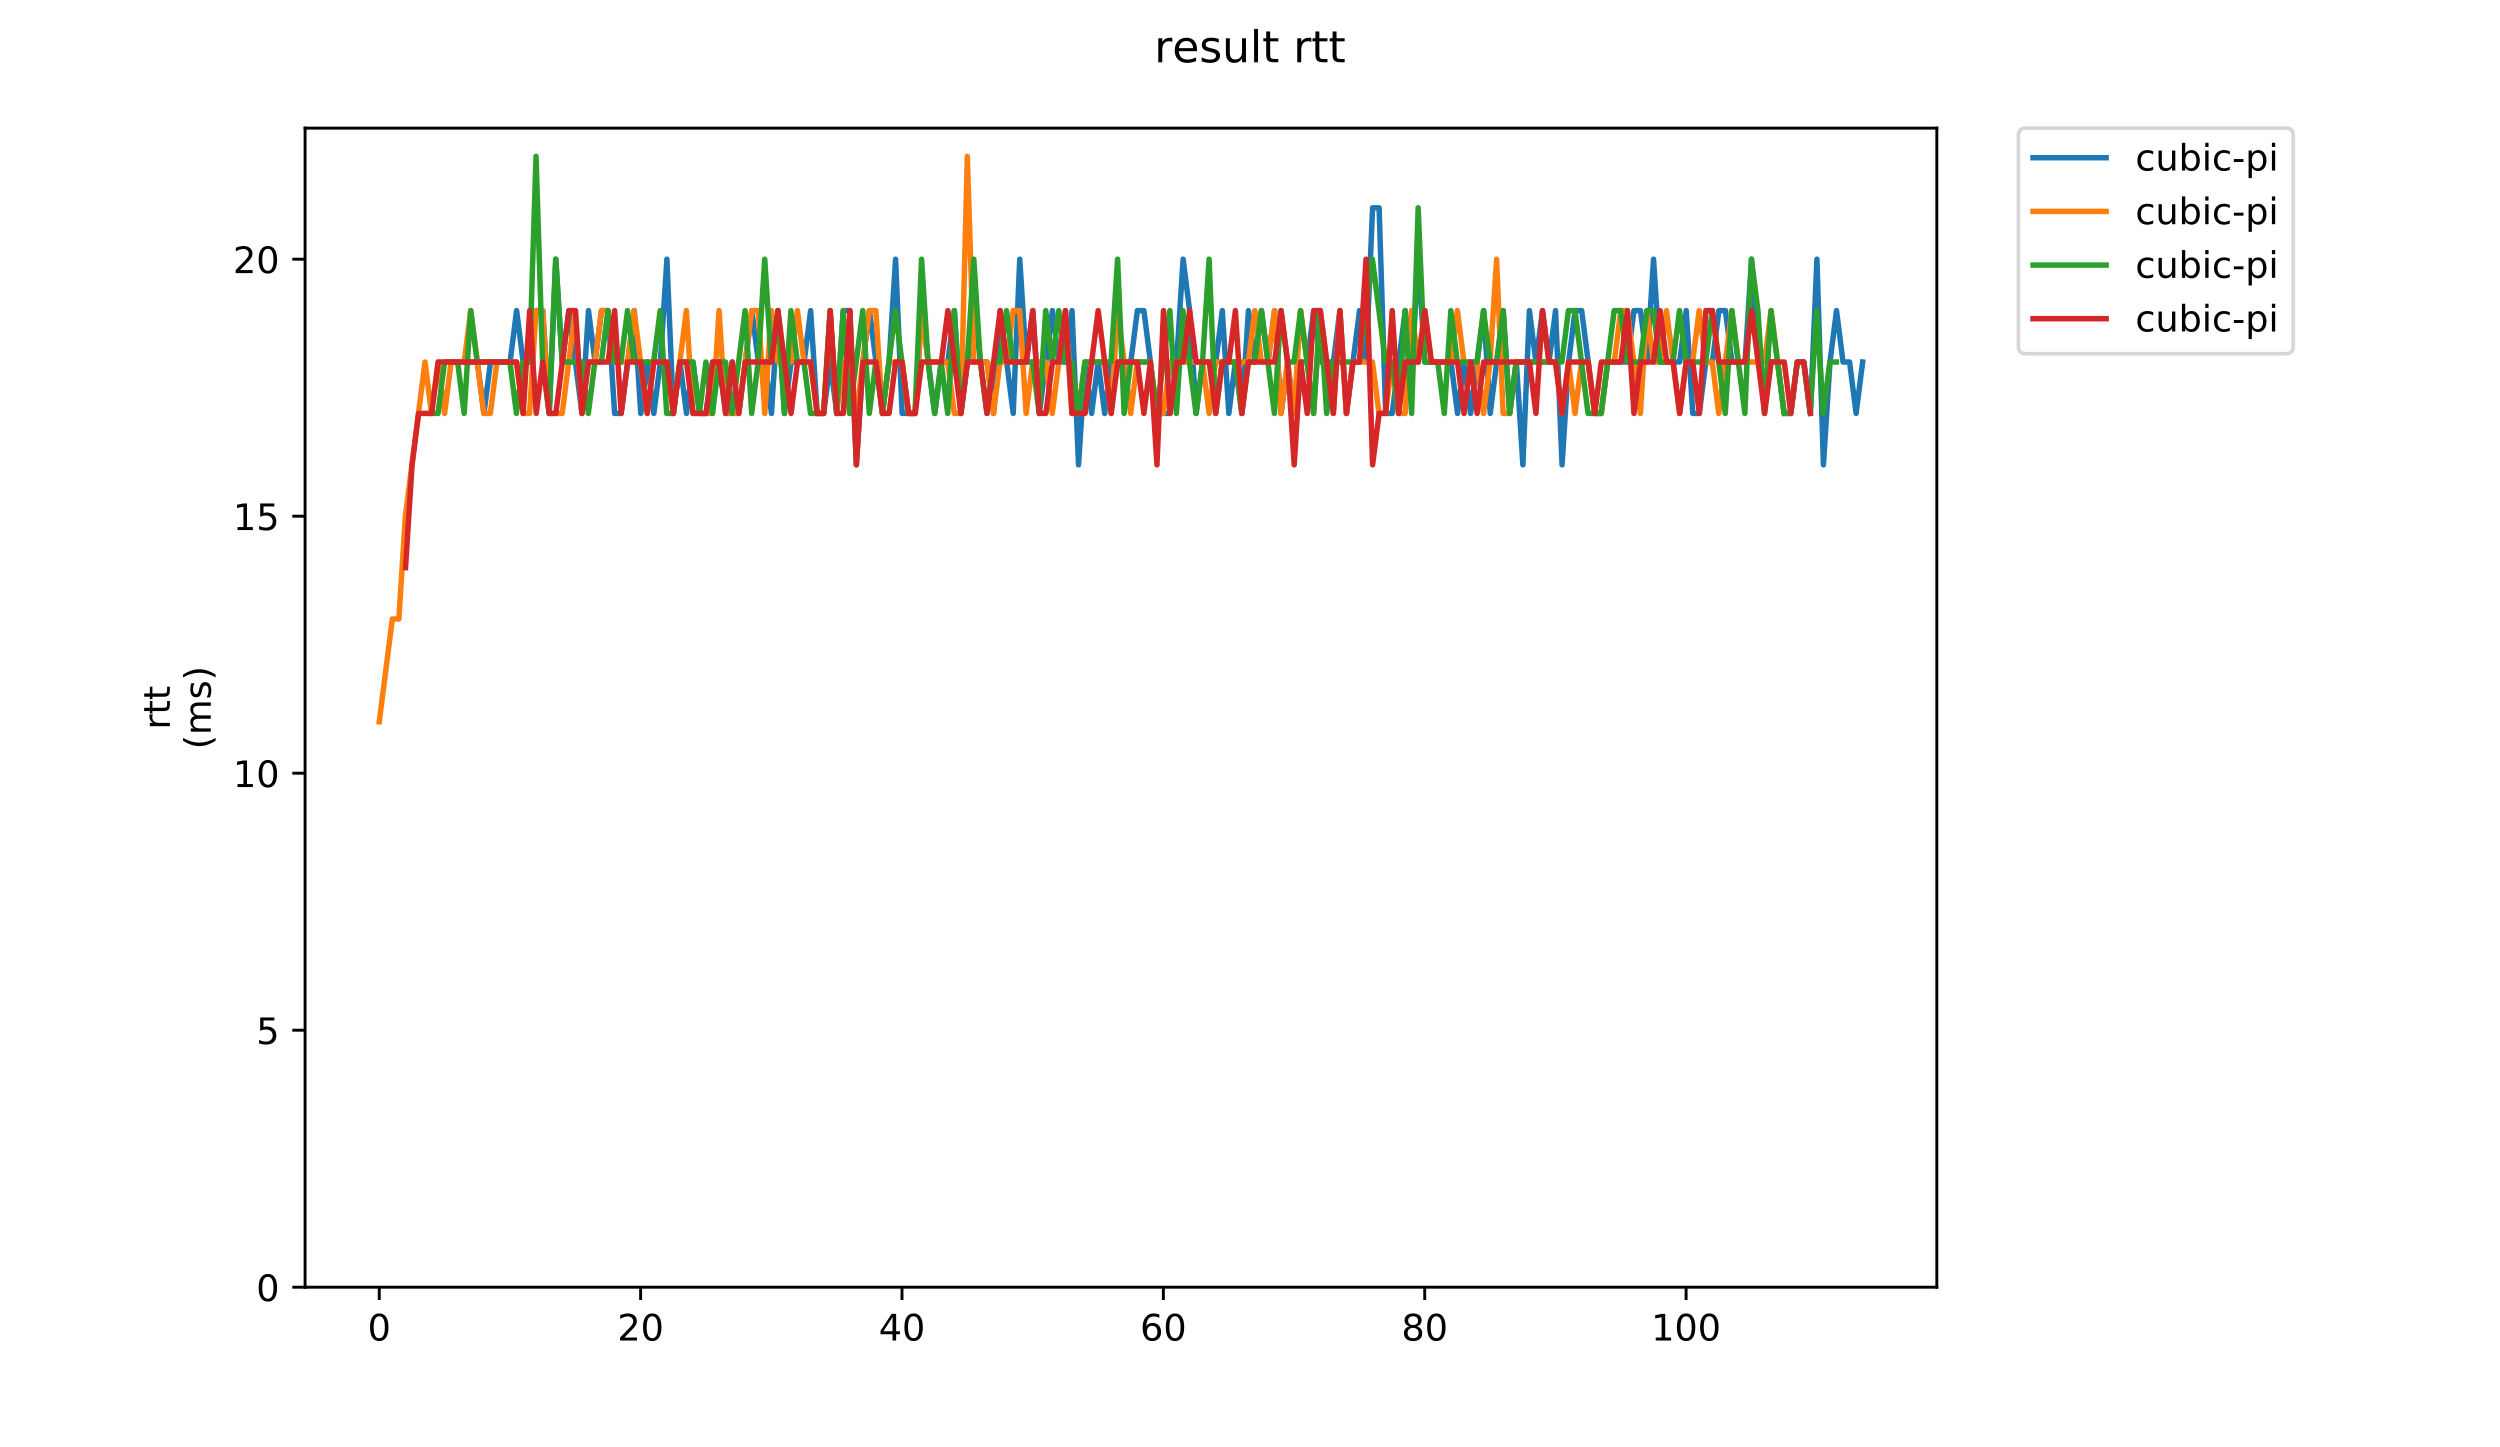 <?xml version="1.0" encoding="utf-8" standalone="no"?>
<!DOCTYPE svg PUBLIC "-//W3C//DTD SVG 1.1//EN"
  "http://www.w3.org/Graphics/SVG/1.1/DTD/svg11.dtd">
<!-- Created with matplotlib (https://matplotlib.org/) -->
<svg height="396pt" version="1.1" viewBox="0 0 684 396" width="684pt" xmlns="http://www.w3.org/2000/svg" xmlns:xlink="http://www.w3.org/1999/xlink">
 <defs>
  <style type="text/css">
*{stroke-linecap:butt;stroke-linejoin:round;}
  </style>
 </defs>
 <g id="figure_1">
  <g id="patch_1">
   <path d="M 0 396 
L 684 396 
L 684 0 
L 0 0 
z
" style="fill:#ffffff;"/>
  </g>
  <g id="axes_1">
   <g id="patch_2">
    <path d="M 83.472 352.174 
L 529.913 352.174 
L 529.913 35.062 
L 83.472 35.062 
z
" style="fill:#ffffff;"/>
   </g>
   <g id="matplotlib.axis_1">
    <g id="xtick_1">
     <g id="line2d_1">
      <defs>
       <path d="M 0 0 
L 0 3.5 
" id="m28ae747278" style="stroke:#000000;stroke-width:0.8;"/>
      </defs>
      <g>
       <use style="stroke:#000000;stroke-width:0.8;" x="103.765" xlink:href="#m28ae747278" y="352.174"/>
      </g>
     </g>
     <g id="text_1">
      <!-- 0 -->
      <defs>
       <path d="M 31.781 66.406 
Q 24.172 66.406 20.328 58.906 
Q 16.5 51.422 16.5 36.375 
Q 16.5 21.391 20.328 13.891 
Q 24.172 6.391 31.781 6.391 
Q 39.453 6.391 43.281 13.891 
Q 47.125 21.391 47.125 36.375 
Q 47.125 51.422 43.281 58.906 
Q 39.453 66.406 31.781 66.406 
z
M 31.781 74.219 
Q 44.047 74.219 50.516 64.516 
Q 56.984 54.828 56.984 36.375 
Q 56.984 17.969 50.516 8.266 
Q 44.047 -1.422 31.781 -1.422 
Q 19.531 -1.422 13.062 8.266 
Q 6.594 17.969 6.594 36.375 
Q 6.594 54.828 13.062 64.516 
Q 19.531 74.219 31.781 74.219 
z
" id="DejaVuSans-48"/>
      </defs>
      <g transform="translate(100.584 366.773)scale(0.1 -0.1)">
       <use xlink:href="#DejaVuSans-48"/>
      </g>
     </g>
    </g>
    <g id="xtick_2">
     <g id="line2d_2">
      <g>
       <use style="stroke:#000000;stroke-width:0.8;" x="175.275" xlink:href="#m28ae747278" y="352.174"/>
      </g>
     </g>
     <g id="text_2">
      <!-- 20 -->
      <defs>
       <path d="M 19.188 8.297 
L 53.609 8.297 
L 53.609 0 
L 7.328 0 
L 7.328 8.297 
Q 12.938 14.109 22.625 23.891 
Q 32.328 33.688 34.812 36.531 
Q 39.547 41.844 41.422 45.531 
Q 43.312 49.219 43.312 52.781 
Q 43.312 58.594 39.234 62.25 
Q 35.156 65.922 28.609 65.922 
Q 23.969 65.922 18.812 64.312 
Q 13.672 62.703 7.812 59.422 
L 7.812 69.391 
Q 13.766 71.781 18.938 73 
Q 24.125 74.219 28.422 74.219 
Q 39.75 74.219 46.484 68.547 
Q 53.219 62.891 53.219 53.422 
Q 53.219 48.922 51.531 44.891 
Q 49.859 40.875 45.406 35.406 
Q 44.188 33.984 37.641 27.219 
Q 31.109 20.453 19.188 8.297 
z
" id="DejaVuSans-50"/>
      </defs>
      <g transform="translate(168.913 366.773)scale(0.1 -0.1)">
       <use xlink:href="#DejaVuSans-50"/>
       <use x="63.623" xlink:href="#DejaVuSans-48"/>
      </g>
     </g>
    </g>
    <g id="xtick_3">
     <g id="line2d_3">
      <g>
       <use style="stroke:#000000;stroke-width:0.8;" x="246.785" xlink:href="#m28ae747278" y="352.174"/>
      </g>
     </g>
     <g id="text_3">
      <!-- 40 -->
      <defs>
       <path d="M 37.797 64.312 
L 12.891 25.391 
L 37.797 25.391 
z
M 35.203 72.906 
L 47.609 72.906 
L 47.609 25.391 
L 58.016 25.391 
L 58.016 17.188 
L 47.609 17.188 
L 47.609 0 
L 37.797 0 
L 37.797 17.188 
L 4.891 17.188 
L 4.891 26.703 
z
" id="DejaVuSans-52"/>
      </defs>
      <g transform="translate(240.423 366.773)scale(0.1 -0.1)">
       <use xlink:href="#DejaVuSans-52"/>
       <use x="63.623" xlink:href="#DejaVuSans-48"/>
      </g>
     </g>
    </g>
    <g id="xtick_4">
     <g id="line2d_4">
      <g>
       <use style="stroke:#000000;stroke-width:0.8;" x="318.295" xlink:href="#m28ae747278" y="352.174"/>
      </g>
     </g>
     <g id="text_4">
      <!-- 60 -->
      <defs>
       <path d="M 33.016 40.375 
Q 26.375 40.375 22.484 35.828 
Q 18.609 31.297 18.609 23.391 
Q 18.609 15.531 22.484 10.953 
Q 26.375 6.391 33.016 6.391 
Q 39.656 6.391 43.531 10.953 
Q 47.406 15.531 47.406 23.391 
Q 47.406 31.297 43.531 35.828 
Q 39.656 40.375 33.016 40.375 
z
M 52.594 71.297 
L 52.594 62.312 
Q 48.875 64.062 45.094 64.984 
Q 41.312 65.922 37.594 65.922 
Q 27.828 65.922 22.672 59.328 
Q 17.531 52.734 16.797 39.406 
Q 19.672 43.656 24.016 45.922 
Q 28.375 48.188 33.594 48.188 
Q 44.578 48.188 50.953 41.516 
Q 57.328 34.859 57.328 23.391 
Q 57.328 12.156 50.688 5.359 
Q 44.047 -1.422 33.016 -1.422 
Q 20.359 -1.422 13.672 8.266 
Q 6.984 17.969 6.984 36.375 
Q 6.984 53.656 15.188 63.938 
Q 23.391 74.219 37.203 74.219 
Q 40.922 74.219 44.703 73.484 
Q 48.484 72.75 52.594 71.297 
z
" id="DejaVuSans-54"/>
      </defs>
      <g transform="translate(311.933 366.773)scale(0.1 -0.1)">
       <use xlink:href="#DejaVuSans-54"/>
       <use x="63.623" xlink:href="#DejaVuSans-48"/>
      </g>
     </g>
    </g>
    <g id="xtick_5">
     <g id="line2d_5">
      <g>
       <use style="stroke:#000000;stroke-width:0.8;" x="389.805" xlink:href="#m28ae747278" y="352.174"/>
      </g>
     </g>
     <g id="text_5">
      <!-- 80 -->
      <defs>
       <path d="M 31.781 34.625 
Q 24.75 34.625 20.719 30.859 
Q 16.703 27.094 16.703 20.516 
Q 16.703 13.922 20.719 10.156 
Q 24.75 6.391 31.781 6.391 
Q 38.812 6.391 42.859 10.172 
Q 46.922 13.969 46.922 20.516 
Q 46.922 27.094 42.891 30.859 
Q 38.875 34.625 31.781 34.625 
z
M 21.922 38.812 
Q 15.578 40.375 12.031 44.719 
Q 8.5 49.078 8.5 55.328 
Q 8.5 64.062 14.719 69.141 
Q 20.953 74.219 31.781 74.219 
Q 42.672 74.219 48.875 69.141 
Q 55.078 64.062 55.078 55.328 
Q 55.078 49.078 51.531 44.719 
Q 48 40.375 41.703 38.812 
Q 48.828 37.156 52.797 32.312 
Q 56.781 27.484 56.781 20.516 
Q 56.781 9.906 50.312 4.234 
Q 43.844 -1.422 31.781 -1.422 
Q 19.734 -1.422 13.25 4.234 
Q 6.781 9.906 6.781 20.516 
Q 6.781 27.484 10.781 32.312 
Q 14.797 37.156 21.922 38.812 
z
M 18.312 54.391 
Q 18.312 48.734 21.844 45.562 
Q 25.391 42.391 31.781 42.391 
Q 38.141 42.391 41.719 45.562 
Q 45.312 48.734 45.312 54.391 
Q 45.312 60.062 41.719 63.234 
Q 38.141 66.406 31.781 66.406 
Q 25.391 66.406 21.844 63.234 
Q 18.312 60.062 18.312 54.391 
z
" id="DejaVuSans-56"/>
      </defs>
      <g transform="translate(383.443 366.773)scale(0.1 -0.1)">
       <use xlink:href="#DejaVuSans-56"/>
       <use x="63.623" xlink:href="#DejaVuSans-48"/>
      </g>
     </g>
    </g>
    <g id="xtick_6">
     <g id="line2d_6">
      <g>
       <use style="stroke:#000000;stroke-width:0.8;" x="461.315" xlink:href="#m28ae747278" y="352.174"/>
      </g>
     </g>
     <g id="text_6">
      <!-- 100 -->
      <defs>
       <path d="M 12.406 8.297 
L 28.516 8.297 
L 28.516 63.922 
L 10.984 60.406 
L 10.984 69.391 
L 28.422 72.906 
L 38.281 72.906 
L 38.281 8.297 
L 54.391 8.297 
L 54.391 0 
L 12.406 0 
z
" id="DejaVuSans-49"/>
      </defs>
      <g transform="translate(451.771 366.773)scale(0.1 -0.1)">
       <use xlink:href="#DejaVuSans-49"/>
       <use x="63.623" xlink:href="#DejaVuSans-48"/>
       <use x="127.246" xlink:href="#DejaVuSans-48"/>
      </g>
     </g>
    </g>
   </g>
   <g id="matplotlib.axis_2">
    <g id="ytick_1">
     <g id="line2d_7">
      <defs>
       <path d="M 0 0 
L -3.5 0 
" id="mb3844a3a15" style="stroke:#000000;stroke-width:0.8;"/>
      </defs>
      <g>
       <use style="stroke:#000000;stroke-width:0.8;" x="83.472" xlink:href="#mb3844a3a15" y="352.174"/>
      </g>
     </g>
     <g id="text_7">
      <!-- 0 -->
      <g transform="translate(70.11 355.973)scale(0.1 -0.1)">
       <use xlink:href="#DejaVuSans-48"/>
      </g>
     </g>
    </g>
    <g id="ytick_2">
     <g id="line2d_8">
      <g>
       <use style="stroke:#000000;stroke-width:0.8;" x="83.472" xlink:href="#mb3844a3a15" y="281.861"/>
      </g>
     </g>
     <g id="text_8">
      <!-- 5 -->
      <defs>
       <path d="M 10.797 72.906 
L 49.516 72.906 
L 49.516 64.594 
L 19.828 64.594 
L 19.828 46.734 
Q 21.969 47.469 24.109 47.828 
Q 26.266 48.188 28.422 48.188 
Q 40.625 48.188 47.75 41.5 
Q 54.891 34.812 54.891 23.391 
Q 54.891 11.625 47.562 5.094 
Q 40.234 -1.422 26.906 -1.422 
Q 22.312 -1.422 17.547 -0.641 
Q 12.797 0.141 7.719 1.703 
L 7.719 11.625 
Q 12.109 9.234 16.797 8.062 
Q 21.484 6.891 26.703 6.891 
Q 35.156 6.891 40.078 11.328 
Q 45.016 15.766 45.016 23.391 
Q 45.016 31 40.078 35.438 
Q 35.156 39.891 26.703 39.891 
Q 22.75 39.891 18.812 39.016 
Q 14.891 38.141 10.797 36.281 
z
" id="DejaVuSans-53"/>
      </defs>
      <g transform="translate(70.11 285.66)scale(0.1 -0.1)">
       <use xlink:href="#DejaVuSans-53"/>
      </g>
     </g>
    </g>
    <g id="ytick_3">
     <g id="line2d_9">
      <g>
       <use style="stroke:#000000;stroke-width:0.8;" x="83.472" xlink:href="#mb3844a3a15" y="211.548"/>
      </g>
     </g>
     <g id="text_9">
      <!-- 10 -->
      <g transform="translate(63.747 215.347)scale(0.1 -0.1)">
       <use xlink:href="#DejaVuSans-49"/>
       <use x="63.623" xlink:href="#DejaVuSans-48"/>
      </g>
     </g>
    </g>
    <g id="ytick_4">
     <g id="line2d_10">
      <g>
       <use style="stroke:#000000;stroke-width:0.8;" x="83.472" xlink:href="#mb3844a3a15" y="141.235"/>
      </g>
     </g>
     <g id="text_10">
      <!-- 15 -->
      <g transform="translate(63.747 145.034)scale(0.1 -0.1)">
       <use xlink:href="#DejaVuSans-49"/>
       <use x="63.623" xlink:href="#DejaVuSans-53"/>
      </g>
     </g>
    </g>
    <g id="ytick_5">
     <g id="line2d_11">
      <g>
       <use style="stroke:#000000;stroke-width:0.8;" x="83.472" xlink:href="#mb3844a3a15" y="70.922"/>
      </g>
     </g>
     <g id="text_11">
      <!-- 20 -->
      <g transform="translate(63.747 74.721)scale(0.1 -0.1)">
       <use xlink:href="#DejaVuSans-50"/>
       <use x="63.623" xlink:href="#DejaVuSans-48"/>
      </g>
     </g>
    </g>
    <g id="text_12">
     <!-- rtt -->
     <defs>
      <path d="M 41.109 46.297 
Q 39.594 47.172 37.812 47.578 
Q 36.031 48 33.891 48 
Q 26.266 48 22.188 43.047 
Q 18.109 38.094 18.109 28.812 
L 18.109 0 
L 9.078 0 
L 9.078 54.688 
L 18.109 54.688 
L 18.109 46.188 
Q 20.953 51.172 25.484 53.578 
Q 30.031 56 36.531 56 
Q 37.453 56 38.578 55.875 
Q 39.703 55.766 41.062 55.516 
z
" id="DejaVuSans-114"/>
      <path d="M 18.312 70.219 
L 18.312 54.688 
L 36.812 54.688 
L 36.812 47.703 
L 18.312 47.703 
L 18.312 18.016 
Q 18.312 11.328 20.141 9.422 
Q 21.969 7.516 27.594 7.516 
L 36.812 7.516 
L 36.812 0 
L 27.594 0 
Q 17.188 0 13.234 3.875 
Q 9.281 7.766 9.281 18.016 
L 9.281 47.703 
L 2.688 47.703 
L 2.688 54.688 
L 9.281 54.688 
L 9.281 70.219 
z
" id="DejaVuSans-116"/>
     </defs>
     <g transform="translate(46.47 199.594)rotate(-90)scale(0.1 -0.1)">
      <use xlink:href="#DejaVuSans-114"/>
      <use x="41.113" xlink:href="#DejaVuSans-116"/>
      <use x="80.322" xlink:href="#DejaVuSans-116"/>
     </g>
     <!-- (ms) -->
     <defs>
      <path d="M 31 75.875 
Q 24.469 64.656 21.281 53.656 
Q 18.109 42.672 18.109 31.391 
Q 18.109 20.125 21.312 9.062 
Q 24.516 -2 31 -13.188 
L 23.188 -13.188 
Q 15.875 -1.703 12.234 9.375 
Q 8.594 20.453 8.594 31.391 
Q 8.594 42.281 12.203 53.312 
Q 15.828 64.359 23.188 75.875 
z
" id="DejaVuSans-40"/>
      <path d="M 52 44.188 
Q 55.375 50.25 60.062 53.125 
Q 64.75 56 71.094 56 
Q 79.641 56 84.281 50.016 
Q 88.922 44.047 88.922 33.016 
L 88.922 0 
L 79.891 0 
L 79.891 32.719 
Q 79.891 40.578 77.094 44.375 
Q 74.312 48.188 68.609 48.188 
Q 61.625 48.188 57.562 43.547 
Q 53.516 38.922 53.516 30.906 
L 53.516 0 
L 44.484 0 
L 44.484 32.719 
Q 44.484 40.625 41.703 44.406 
Q 38.922 48.188 33.109 48.188 
Q 26.219 48.188 22.156 43.531 
Q 18.109 38.875 18.109 30.906 
L 18.109 0 
L 9.078 0 
L 9.078 54.688 
L 18.109 54.688 
L 18.109 46.188 
Q 21.188 51.219 25.484 53.609 
Q 29.781 56 35.688 56 
Q 41.656 56 45.828 52.969 
Q 50 49.953 52 44.188 
z
" id="DejaVuSans-109"/>
      <path d="M 44.281 53.078 
L 44.281 44.578 
Q 40.484 46.531 36.375 47.5 
Q 32.281 48.484 27.875 48.484 
Q 21.188 48.484 17.844 46.438 
Q 14.5 44.391 14.5 40.281 
Q 14.5 37.156 16.891 35.375 
Q 19.281 33.594 26.516 31.984 
L 29.594 31.297 
Q 39.156 29.25 43.188 25.516 
Q 47.219 21.781 47.219 15.094 
Q 47.219 7.469 41.188 3.016 
Q 35.156 -1.422 24.609 -1.422 
Q 20.219 -1.422 15.453 -0.562 
Q 10.688 0.297 5.422 2 
L 5.422 11.281 
Q 10.406 8.688 15.234 7.391 
Q 20.062 6.109 24.812 6.109 
Q 31.156 6.109 34.562 8.281 
Q 37.984 10.453 37.984 14.406 
Q 37.984 18.062 35.516 20.016 
Q 33.062 21.969 24.703 23.781 
L 21.578 24.516 
Q 13.234 26.266 9.516 29.906 
Q 5.812 33.547 5.812 39.891 
Q 5.812 47.609 11.281 51.797 
Q 16.75 56 26.812 56 
Q 31.781 56 36.172 55.266 
Q 40.578 54.547 44.281 53.078 
z
" id="DejaVuSans-115"/>
      <path d="M 8.016 75.875 
L 15.828 75.875 
Q 23.141 64.359 26.781 53.312 
Q 30.422 42.281 30.422 31.391 
Q 30.422 20.453 26.781 9.375 
Q 23.141 -1.703 15.828 -13.188 
L 8.016 -13.188 
Q 14.5 -2 17.703 9.062 
Q 20.906 20.125 20.906 31.391 
Q 20.906 42.672 17.703 53.656 
Q 14.5 64.656 8.016 75.875 
z
" id="DejaVuSans-41"/>
     </defs>
     <g transform="translate(57.668 204.995)rotate(-90)scale(0.1 -0.1)">
      <use xlink:href="#DejaVuSans-40"/>
      <use x="39.014" xlink:href="#DejaVuSans-109"/>
      <use x="136.426" xlink:href="#DejaVuSans-115"/>
      <use x="188.525" xlink:href="#DejaVuSans-41"/>
     </g>
    </g>
   </g>
   <g id="line2d_12">
    <path clip-path="url(#p13374ca19f)" d="M 125.254 99.047 
L 130.617 99.047 
L 132.405 113.11 
L 134.193 99.047 
L 139.556 99.047 
L 141.344 84.985 
L 143.131 99.047 
L 144.919 99.047 
L 146.707 84.985 
L 148.495 84.985 
L 150.282 113.11 
L 152.07 70.922 
L 153.858 99.047 
L 155.646 84.985 
L 159.221 113.11 
L 161.009 84.985 
L 162.797 99.047 
L 164.584 84.985 
L 166.372 84.985 
L 168.16 113.11 
L 169.948 113.11 
L 173.523 84.985 
L 175.311 113.11 
L 177.099 99.047 
L 178.886 113.11 
L 180.674 99.047 
L 182.462 70.922 
L 184.25 113.11 
L 186.037 99.047 
L 187.825 113.11 
L 189.613 99.047 
L 191.401 113.11 
L 193.188 113.11 
L 194.976 99.047 
L 196.764 99.047 
L 198.552 113.11 
L 200.339 99.047 
L 202.127 113.11 
L 205.703 84.985 
L 207.49 99.047 
L 209.278 99.047 
L 211.066 113.11 
L 212.854 84.985 
L 214.641 113.11 
L 216.429 99.047 
L 220.005 99.047 
L 221.792 84.985 
L 223.58 113.11 
L 225.368 113.11 
L 227.156 99.047 
L 228.943 113.11 
L 230.731 84.985 
L 232.519 84.985 
L 234.307 127.173 
L 236.094 99.047 
L 237.882 84.985 
L 241.458 113.11 
L 243.245 99.047 
L 245.033 70.922 
L 246.821 113.11 
L 250.396 113.11 
L 252.184 84.985 
L 255.76 113.11 
L 257.547 99.047 
L 259.335 99.047 
L 261.123 84.985 
L 262.911 113.11 
L 266.486 84.985 
L 268.274 99.047 
L 270.062 99.047 
L 271.849 113.11 
L 273.637 84.985 
L 277.213 113.11 
L 279 70.922 
L 280.788 99.047 
L 282.576 84.985 
L 284.364 113.11 
L 287.939 84.985 
L 289.727 99.047 
L 291.515 99.047 
L 293.302 84.985 
L 295.09 127.173 
L 296.878 99.047 
L 298.666 113.11 
L 300.453 99.047 
L 302.241 113.11 
L 304.029 99.047 
L 309.392 99.047 
L 311.18 84.985 
L 312.968 84.985 
L 316.543 113.11 
L 320.119 113.11 
L 321.906 99.047 
L 323.694 70.922 
L 325.482 84.985 
L 327.27 113.11 
L 329.057 99.047 
L 332.633 99.047 
L 334.421 84.985 
L 336.208 113.11 
L 337.996 99.047 
L 339.784 113.11 
L 341.572 84.985 
L 343.359 99.047 
L 345.147 84.985 
L 346.935 99.047 
L 348.723 84.985 
L 350.51 113.11 
L 352.298 99.047 
L 354.086 113.11 
L 355.874 99.047 
L 357.661 99.047 
L 359.449 84.985 
L 361.237 99.047 
L 364.812 99.047 
L 366.6 84.985 
L 368.388 113.11 
L 371.963 84.985 
L 373.751 99.047 
L 375.539 56.86 
L 377.327 56.86 
L 379.114 113.11 
L 380.902 113.11 
L 384.478 84.985 
L 386.265 99.047 
L 388.053 70.922 
L 389.841 99.047 
L 396.992 99.047 
L 398.78 113.11 
L 400.567 99.047 
L 402.355 113.11 
L 405.931 84.985 
L 407.718 113.11 
L 411.294 84.985 
L 413.082 113.11 
L 414.869 99.047 
L 416.657 127.173 
L 418.445 84.985 
L 420.233 99.047 
L 422.02 84.985 
L 423.808 99.047 
L 425.596 84.985 
L 427.384 127.173 
L 429.171 99.047 
L 430.959 84.985 
L 432.747 84.985 
L 436.322 113.11 
L 438.11 113.11 
L 439.898 99.047 
L 445.261 99.047 
L 447.049 84.985 
L 448.837 84.985 
L 450.624 99.047 
L 452.412 70.922 
L 454.2 99.047 
L 459.563 99.047 
L 461.351 84.985 
L 463.139 113.11 
L 464.926 113.11 
L 466.714 99.047 
L 468.502 99.047 
L 470.29 84.985 
L 472.077 84.985 
L 473.865 99.047 
L 477.441 99.047 
L 479.228 70.922 
L 481.016 99.047 
L 486.379 99.047 
L 488.167 113.11 
L 489.955 113.11 
L 491.743 99.047 
L 493.53 99.047 
L 495.318 113.11 
L 497.106 70.922 
L 498.894 127.173 
L 500.681 99.047 
L 502.469 84.985 
L 504.257 99.047 
L 506.045 99.047 
L 507.832 113.11 
L 509.62 99.047 
L 509.62 99.047 
" style="fill:none;stroke:#1f77b4;stroke-linecap:square;stroke-width:1.5;"/>
   </g>
   <g id="line2d_13">
    <path clip-path="url(#p13374ca19f)" d="M 103.765 197.486 
L 107.341 169.36 
L 109.128 169.36 
L 110.916 141.235 
L 116.279 99.047 
L 118.067 113.11 
L 119.855 99.047 
L 121.643 113.11 
L 123.43 99.047 
L 127.006 99.047 
L 128.794 84.985 
L 132.369 113.11 
L 134.157 113.11 
L 135.945 99.047 
L 141.308 99.047 
L 143.096 113.11 
L 144.883 113.11 
L 146.671 84.985 
L 148.459 84.985 
L 150.247 113.11 
L 153.822 113.11 
L 157.398 84.985 
L 159.185 113.11 
L 160.973 99.047 
L 162.761 99.047 
L 164.549 84.985 
L 166.336 84.985 
L 168.124 99.047 
L 171.7 99.047 
L 173.487 84.985 
L 177.063 113.11 
L 178.851 99.047 
L 182.426 99.047 
L 184.214 113.11 
L 187.789 84.985 
L 189.577 113.11 
L 194.94 113.11 
L 196.728 84.985 
L 198.516 113.11 
L 202.091 113.11 
L 205.667 84.985 
L 207.455 84.985 
L 209.242 113.11 
L 211.03 84.985 
L 212.818 99.047 
L 216.393 99.047 
L 218.181 84.985 
L 219.969 99.047 
L 221.757 99.047 
L 223.544 113.11 
L 225.332 113.11 
L 227.12 84.985 
L 228.908 113.11 
L 230.695 99.047 
L 232.483 113.11 
L 234.271 113.11 
L 237.846 84.985 
L 239.634 84.985 
L 241.422 113.11 
L 243.21 99.047 
L 246.785 99.047 
L 248.573 113.11 
L 250.361 113.11 
L 252.148 84.985 
L 253.936 99.047 
L 259.299 99.047 
L 261.087 113.11 
L 262.875 113.11 
L 264.663 42.797 
L 266.45 99.047 
L 270.026 99.047 
L 271.814 113.11 
L 273.601 99.047 
L 275.389 99.047 
L 277.177 84.985 
L 278.965 84.985 
L 280.752 113.11 
L 282.54 99.047 
L 286.116 99.047 
L 287.903 113.11 
L 291.479 84.985 
L 293.267 113.11 
L 295.054 113.11 
L 296.842 99.047 
L 302.205 99.047 
L 303.993 113.11 
L 305.781 84.985 
L 309.356 113.11 
L 311.144 99.047 
L 314.72 99.047 
L 316.507 113.11 
L 318.295 113.11 
L 320.083 99.047 
L 329.022 99.047 
L 330.809 113.11 
L 332.597 99.047 
L 341.536 99.047 
L 343.324 84.985 
L 345.111 99.047 
L 346.899 99.047 
L 348.687 84.985 
L 350.475 113.11 
L 352.262 99.047 
L 354.05 113.11 
L 355.838 84.985 
L 359.413 113.11 
L 361.201 84.985 
L 364.777 113.11 
L 366.564 84.985 
L 368.352 113.11 
L 370.14 99.047 
L 375.503 99.047 
L 377.291 113.11 
L 379.079 113.11 
L 380.866 99.047 
L 382.654 113.11 
L 384.442 113.11 
L 386.23 84.985 
L 388.017 99.047 
L 389.805 84.985 
L 391.593 99.047 
L 396.956 99.047 
L 398.744 84.985 
L 400.532 99.047 
L 404.107 99.047 
L 405.895 113.11 
L 407.683 99.047 
L 409.47 70.922 
L 411.258 113.11 
L 413.046 113.11 
L 414.834 99.047 
L 425.56 99.047 
L 427.348 113.11 
L 429.136 99.047 
L 430.923 113.11 
L 432.711 99.047 
L 434.499 99.047 
L 436.287 113.11 
L 438.074 113.11 
L 439.862 99.047 
L 441.65 99.047 
L 443.438 84.985 
L 445.225 84.985 
L 448.801 113.11 
L 450.589 84.985 
L 452.376 99.047 
L 454.164 99.047 
L 455.952 84.985 
L 459.527 113.11 
L 461.315 99.047 
L 463.103 99.047 
L 464.891 84.985 
L 466.678 99.047 
L 468.466 99.047 
L 470.254 113.11 
L 473.829 84.985 
L 475.617 99.047 
L 482.768 99.047 
L 484.556 84.985 
L 488.131 113.11 
L 488.131 113.11 
" style="fill:none;stroke:#ff7f0e;stroke-linecap:square;stroke-width:1.5;"/>
   </g>
   <g id="line2d_14">
    <path clip-path="url(#p13374ca19f)" d="M 118.056 113.11 
L 119.844 113.11 
L 121.632 99.047 
L 125.207 99.047 
L 126.995 113.11 
L 128.783 84.985 
L 130.571 99.047 
L 139.509 99.047 
L 141.297 113.11 
L 143.085 99.047 
L 144.873 99.047 
L 146.66 42.797 
L 148.448 99.047 
L 150.236 113.11 
L 152.024 70.922 
L 153.811 99.047 
L 159.175 99.047 
L 160.962 113.11 
L 162.75 99.047 
L 164.538 99.047 
L 166.326 84.985 
L 168.113 99.047 
L 169.901 99.047 
L 171.689 84.985 
L 173.477 99.047 
L 178.84 99.047 
L 180.628 84.985 
L 182.415 113.11 
L 184.203 113.11 
L 185.991 99.047 
L 189.566 99.047 
L 191.354 113.11 
L 193.142 99.047 
L 194.93 113.11 
L 196.717 99.047 
L 198.505 99.047 
L 200.293 113.11 
L 203.868 84.985 
L 205.656 113.11 
L 207.444 99.047 
L 209.232 70.922 
L 211.019 99.047 
L 212.807 84.985 
L 214.595 113.11 
L 216.383 84.985 
L 218.17 99.047 
L 219.958 99.047 
L 221.746 113.11 
L 225.321 113.11 
L 227.109 84.985 
L 228.897 113.11 
L 230.685 84.985 
L 232.472 113.11 
L 236.048 84.985 
L 237.836 113.11 
L 239.623 99.047 
L 241.411 113.11 
L 244.987 84.985 
L 248.562 113.11 
L 250.35 113.11 
L 252.138 70.922 
L 253.925 99.047 
L 255.713 113.11 
L 257.501 99.047 
L 259.289 113.11 
L 261.076 84.985 
L 262.864 113.11 
L 264.652 99.047 
L 266.44 70.922 
L 268.227 99.047 
L 270.015 113.11 
L 271.803 99.047 
L 273.591 99.047 
L 275.378 84.985 
L 277.166 99.047 
L 282.529 99.047 
L 284.317 113.11 
L 286.105 84.985 
L 287.893 99.047 
L 289.68 84.985 
L 291.468 99.047 
L 293.256 99.047 
L 295.044 113.11 
L 296.831 99.047 
L 303.982 99.047 
L 305.77 70.922 
L 307.558 113.11 
L 309.346 99.047 
L 314.709 99.047 
L 316.497 113.11 
L 320.072 84.985 
L 321.86 113.11 
L 323.648 84.985 
L 327.223 113.11 
L 329.011 99.047 
L 330.799 70.922 
L 332.586 113.11 
L 334.374 99.047 
L 337.95 99.047 
L 339.737 113.11 
L 341.525 99.047 
L 343.313 99.047 
L 345.101 84.985 
L 348.676 113.11 
L 350.464 84.985 
L 352.252 99.047 
L 354.039 99.047 
L 355.827 84.985 
L 359.403 113.11 
L 361.19 84.985 
L 362.978 113.11 
L 364.766 99.047 
L 371.917 99.047 
L 375.492 70.922 
L 379.068 99.047 
L 380.856 99.047 
L 382.643 113.11 
L 384.431 84.985 
L 386.219 113.11 
L 388.007 56.86 
L 389.794 99.047 
L 393.37 99.047 
L 395.158 113.11 
L 396.945 84.985 
L 398.733 99.047 
L 404.096 99.047 
L 405.884 84.985 
L 407.672 99.047 
L 409.46 99.047 
L 411.247 84.985 
L 413.035 113.11 
L 414.823 99.047 
L 427.337 99.047 
L 429.125 84.985 
L 430.913 84.985 
L 434.488 113.11 
L 438.064 113.11 
L 441.639 84.985 
L 443.427 84.985 
L 445.215 99.047 
L 448.79 99.047 
L 450.578 84.985 
L 452.366 84.985 
L 454.153 99.047 
L 457.729 99.047 
L 459.517 84.985 
L 461.304 99.047 
L 466.668 99.047 
L 468.455 84.985 
L 472.031 113.11 
L 473.819 84.985 
L 477.394 113.11 
L 479.182 70.922 
L 480.97 84.985 
L 482.757 113.11 
L 484.545 84.985 
L 488.121 113.11 
L 489.908 113.11 
L 491.696 99.047 
L 493.484 99.047 
L 495.272 113.11 
L 497.059 84.985 
L 498.847 113.11 
L 500.635 99.047 
L 502.423 99.047 
L 502.423 99.047 
" style="fill:none;stroke:#2ca02c;stroke-linecap:square;stroke-width:1.5;"/>
   </g>
   <g id="line2d_15">
    <path clip-path="url(#p13374ca19f)" d="M 110.955 155.298 
L 112.743 127.173 
L 114.531 113.11 
L 118.106 113.11 
L 119.894 99.047 
L 141.347 99.047 
L 143.135 113.11 
L 144.923 84.985 
L 146.71 113.11 
L 148.498 99.047 
L 150.286 113.11 
L 152.074 113.11 
L 155.649 84.985 
L 157.437 84.985 
L 159.225 113.11 
L 161.012 99.047 
L 166.376 99.047 
L 168.163 84.985 
L 169.951 113.11 
L 171.739 99.047 
L 175.314 99.047 
L 177.102 113.11 
L 178.89 99.047 
L 182.465 99.047 
L 184.253 113.11 
L 186.041 99.047 
L 187.829 99.047 
L 189.616 113.11 
L 193.192 113.11 
L 194.98 99.047 
L 196.767 99.047 
L 198.555 113.11 
L 200.343 99.047 
L 202.131 113.11 
L 203.918 99.047 
L 211.069 99.047 
L 212.857 84.985 
L 216.433 113.11 
L 218.22 99.047 
L 221.796 99.047 
L 223.584 113.11 
L 225.371 113.11 
L 227.159 84.985 
L 228.947 113.11 
L 230.735 113.11 
L 232.522 84.985 
L 234.31 127.173 
L 236.098 99.047 
L 239.673 99.047 
L 241.461 113.11 
L 243.249 113.11 
L 245.037 99.047 
L 246.824 99.047 
L 248.612 113.11 
L 250.4 113.11 
L 252.188 99.047 
L 257.551 99.047 
L 259.339 84.985 
L 262.914 113.11 
L 264.702 99.047 
L 268.277 99.047 
L 270.065 113.11 
L 273.641 84.985 
L 275.428 99.047 
L 280.792 99.047 
L 282.579 84.985 
L 284.367 113.11 
L 286.155 113.11 
L 287.943 99.047 
L 289.73 99.047 
L 291.518 84.985 
L 293.306 113.11 
L 296.881 113.11 
L 300.457 84.985 
L 304.032 113.11 
L 305.82 99.047 
L 311.183 99.047 
L 312.971 113.11 
L 314.759 99.047 
L 316.547 127.173 
L 318.334 84.985 
L 320.122 113.11 
L 321.91 99.047 
L 323.698 99.047 
L 325.485 84.985 
L 327.273 99.047 
L 330.849 99.047 
L 332.636 113.11 
L 334.424 99.047 
L 336.212 99.047 
L 338 84.985 
L 339.787 113.11 
L 341.575 99.047 
L 348.726 99.047 
L 350.514 84.985 
L 352.302 99.047 
L 354.089 127.173 
L 355.877 99.047 
L 357.665 113.11 
L 359.453 84.985 
L 361.24 84.985 
L 364.816 113.11 
L 366.604 84.985 
L 368.392 113.11 
L 370.179 99.047 
L 371.967 99.047 
L 373.755 70.922 
L 375.543 127.173 
L 377.33 113.11 
L 379.118 113.11 
L 380.906 84.985 
L 382.694 113.11 
L 384.481 99.047 
L 388.057 99.047 
L 389.845 84.985 
L 391.632 99.047 
L 398.783 99.047 
L 400.571 113.11 
L 402.359 99.047 
L 404.147 113.11 
L 405.934 99.047 
L 418.449 99.047 
L 420.236 113.11 
L 422.024 84.985 
L 423.812 99.047 
L 425.6 99.047 
L 427.387 113.11 
L 429.175 99.047 
L 434.538 99.047 
L 436.326 113.11 
L 438.114 99.047 
L 443.477 99.047 
L 445.265 84.985 
L 447.053 113.11 
L 448.84 99.047 
L 452.416 99.047 
L 454.204 84.985 
L 455.991 99.047 
L 457.779 99.047 
L 459.567 113.11 
L 461.355 99.047 
L 463.142 99.047 
L 464.93 113.11 
L 466.718 84.985 
L 468.506 84.985 
L 470.293 99.047 
L 477.444 99.047 
L 479.232 84.985 
L 482.808 113.11 
L 484.595 99.047 
L 488.171 99.047 
L 489.959 113.11 
L 491.746 99.047 
L 493.534 99.047 
L 495.322 113.11 
L 495.322 113.11 
" style="fill:none;stroke:#d62728;stroke-linecap:square;stroke-width:1.5;"/>
   </g>
   <g id="patch_3">
    <path d="M 83.472 352.174 
L 83.472 35.062 
" style="fill:none;stroke:#000000;stroke-linecap:square;stroke-linejoin:miter;stroke-width:0.8;"/>
   </g>
   <g id="patch_4">
    <path d="M 529.913 352.174 
L 529.913 35.062 
" style="fill:none;stroke:#000000;stroke-linecap:square;stroke-linejoin:miter;stroke-width:0.8;"/>
   </g>
   <g id="patch_5">
    <path d="M 83.472 352.174 
L 529.913 352.174 
" style="fill:none;stroke:#000000;stroke-linecap:square;stroke-linejoin:miter;stroke-width:0.8;"/>
   </g>
   <g id="patch_6">
    <path d="M 83.472 35.062 
L 529.913 35.062 
" style="fill:none;stroke:#000000;stroke-linecap:square;stroke-linejoin:miter;stroke-width:0.8;"/>
   </g>
   <g id="legend_1">
    <g id="patch_7">
     <path d="M 554.235 96.775 
L 625.43 96.775 
Q 627.43 96.775 627.43 94.775 
L 627.43 37.062 
Q 627.43 35.062 625.43 35.062 
L 554.235 35.062 
Q 552.235 35.062 552.235 37.062 
L 552.235 94.775 
Q 552.235 96.775 554.235 96.775 
z
" style="fill:#ffffff;opacity:0.8;stroke:#cccccc;stroke-linejoin:miter;"/>
    </g>
    <g id="line2d_16">
     <path d="M 556.235 43.161 
L 576.235 43.161 
" style="fill:none;stroke:#1f77b4;stroke-linecap:square;stroke-width:1.5;"/>
    </g>
    <g id="line2d_17"/>
    <g id="text_13">
     <!-- cubic-pi -->
     <defs>
      <path d="M 48.781 52.594 
L 48.781 44.188 
Q 44.969 46.297 41.141 47.344 
Q 37.312 48.391 33.406 48.391 
Q 24.656 48.391 19.812 42.844 
Q 14.984 37.312 14.984 27.297 
Q 14.984 17.281 19.812 11.734 
Q 24.656 6.203 33.406 6.203 
Q 37.312 6.203 41.141 7.25 
Q 44.969 8.297 48.781 10.406 
L 48.781 2.094 
Q 45.016 0.344 40.984 -0.531 
Q 36.969 -1.422 32.422 -1.422 
Q 20.062 -1.422 12.781 6.344 
Q 5.516 14.109 5.516 27.297 
Q 5.516 40.672 12.859 48.328 
Q 20.219 56 33.016 56 
Q 37.156 56 41.109 55.141 
Q 45.062 54.297 48.781 52.594 
z
" id="DejaVuSans-99"/>
      <path d="M 8.5 21.578 
L 8.5 54.688 
L 17.484 54.688 
L 17.484 21.922 
Q 17.484 14.156 20.5 10.266 
Q 23.531 6.391 29.594 6.391 
Q 36.859 6.391 41.078 11.031 
Q 45.312 15.672 45.312 23.688 
L 45.312 54.688 
L 54.297 54.688 
L 54.297 0 
L 45.312 0 
L 45.312 8.406 
Q 42.047 3.422 37.719 1 
Q 33.406 -1.422 27.688 -1.422 
Q 18.266 -1.422 13.375 4.438 
Q 8.5 10.297 8.5 21.578 
z
M 31.109 56 
z
" id="DejaVuSans-117"/>
      <path d="M 48.688 27.297 
Q 48.688 37.203 44.609 42.844 
Q 40.531 48.484 33.406 48.484 
Q 26.266 48.484 22.188 42.844 
Q 18.109 37.203 18.109 27.297 
Q 18.109 17.391 22.188 11.75 
Q 26.266 6.109 33.406 6.109 
Q 40.531 6.109 44.609 11.75 
Q 48.688 17.391 48.688 27.297 
z
M 18.109 46.391 
Q 20.953 51.266 25.266 53.625 
Q 29.594 56 35.594 56 
Q 45.562 56 51.781 48.094 
Q 58.016 40.188 58.016 27.297 
Q 58.016 14.406 51.781 6.484 
Q 45.562 -1.422 35.594 -1.422 
Q 29.594 -1.422 25.266 0.953 
Q 20.953 3.328 18.109 8.203 
L 18.109 0 
L 9.078 0 
L 9.078 75.984 
L 18.109 75.984 
z
" id="DejaVuSans-98"/>
      <path d="M 9.422 54.688 
L 18.406 54.688 
L 18.406 0 
L 9.422 0 
z
M 9.422 75.984 
L 18.406 75.984 
L 18.406 64.594 
L 9.422 64.594 
z
" id="DejaVuSans-105"/>
      <path d="M 4.891 31.391 
L 31.203 31.391 
L 31.203 23.391 
L 4.891 23.391 
z
" id="DejaVuSans-45"/>
      <path d="M 18.109 8.203 
L 18.109 -20.797 
L 9.078 -20.797 
L 9.078 54.688 
L 18.109 54.688 
L 18.109 46.391 
Q 20.953 51.266 25.266 53.625 
Q 29.594 56 35.594 56 
Q 45.562 56 51.781 48.094 
Q 58.016 40.188 58.016 27.297 
Q 58.016 14.406 51.781 6.484 
Q 45.562 -1.422 35.594 -1.422 
Q 29.594 -1.422 25.266 0.953 
Q 20.953 3.328 18.109 8.203 
z
M 48.688 27.297 
Q 48.688 37.203 44.609 42.844 
Q 40.531 48.484 33.406 48.484 
Q 26.266 48.484 22.188 42.844 
Q 18.109 37.203 18.109 27.297 
Q 18.109 17.391 22.188 11.75 
Q 26.266 6.109 33.406 6.109 
Q 40.531 6.109 44.609 11.75 
Q 48.688 17.391 48.688 27.297 
z
" id="DejaVuSans-112"/>
     </defs>
     <g transform="translate(584.235 46.661)scale(0.1 -0.1)">
      <use xlink:href="#DejaVuSans-99"/>
      <use x="54.98" xlink:href="#DejaVuSans-117"/>
      <use x="118.359" xlink:href="#DejaVuSans-98"/>
      <use x="181.836" xlink:href="#DejaVuSans-105"/>
      <use x="209.619" xlink:href="#DejaVuSans-99"/>
      <use x="264.6" xlink:href="#DejaVuSans-45"/>
      <use x="300.684" xlink:href="#DejaVuSans-112"/>
      <use x="364.16" xlink:href="#DejaVuSans-105"/>
     </g>
    </g>
    <g id="line2d_18">
     <path d="M 556.235 57.839 
L 576.235 57.839 
" style="fill:none;stroke:#ff7f0e;stroke-linecap:square;stroke-width:1.5;"/>
    </g>
    <g id="line2d_19"/>
    <g id="text_14">
     <!-- cubic-pi -->
     <g transform="translate(584.235 61.339)scale(0.1 -0.1)">
      <use xlink:href="#DejaVuSans-99"/>
      <use x="54.98" xlink:href="#DejaVuSans-117"/>
      <use x="118.359" xlink:href="#DejaVuSans-98"/>
      <use x="181.836" xlink:href="#DejaVuSans-105"/>
      <use x="209.619" xlink:href="#DejaVuSans-99"/>
      <use x="264.6" xlink:href="#DejaVuSans-45"/>
      <use x="300.684" xlink:href="#DejaVuSans-112"/>
      <use x="364.16" xlink:href="#DejaVuSans-105"/>
     </g>
    </g>
    <g id="line2d_20">
     <path d="M 556.235 72.517 
L 576.235 72.517 
" style="fill:none;stroke:#2ca02c;stroke-linecap:square;stroke-width:1.5;"/>
    </g>
    <g id="line2d_21"/>
    <g id="text_15">
     <!-- cubic-pi -->
     <g transform="translate(584.235 76.017)scale(0.1 -0.1)">
      <use xlink:href="#DejaVuSans-99"/>
      <use x="54.98" xlink:href="#DejaVuSans-117"/>
      <use x="118.359" xlink:href="#DejaVuSans-98"/>
      <use x="181.836" xlink:href="#DejaVuSans-105"/>
      <use x="209.619" xlink:href="#DejaVuSans-99"/>
      <use x="264.6" xlink:href="#DejaVuSans-45"/>
      <use x="300.684" xlink:href="#DejaVuSans-112"/>
      <use x="364.16" xlink:href="#DejaVuSans-105"/>
     </g>
    </g>
    <g id="line2d_22">
     <path d="M 556.235 87.195 
L 576.235 87.195 
" style="fill:none;stroke:#d62728;stroke-linecap:square;stroke-width:1.5;"/>
    </g>
    <g id="line2d_23"/>
    <g id="text_16">
     <!-- cubic-pi -->
     <g transform="translate(584.235 90.695)scale(0.1 -0.1)">
      <use xlink:href="#DejaVuSans-99"/>
      <use x="54.98" xlink:href="#DejaVuSans-117"/>
      <use x="118.359" xlink:href="#DejaVuSans-98"/>
      <use x="181.836" xlink:href="#DejaVuSans-105"/>
      <use x="209.619" xlink:href="#DejaVuSans-99"/>
      <use x="264.6" xlink:href="#DejaVuSans-45"/>
      <use x="300.684" xlink:href="#DejaVuSans-112"/>
      <use x="364.16" xlink:href="#DejaVuSans-105"/>
     </g>
    </g>
   </g>
  </g>
  <g id="text_17">
   <!-- result rtt -->
   <defs>
    <path d="M 56.203 29.594 
L 56.203 25.203 
L 14.891 25.203 
Q 15.484 15.922 20.484 11.062 
Q 25.484 6.203 34.422 6.203 
Q 39.594 6.203 44.453 7.469 
Q 49.312 8.734 54.109 11.281 
L 54.109 2.781 
Q 49.266 0.734 44.188 -0.344 
Q 39.109 -1.422 33.891 -1.422 
Q 20.797 -1.422 13.156 6.188 
Q 5.516 13.812 5.516 26.812 
Q 5.516 40.234 12.766 48.109 
Q 20.016 56 32.328 56 
Q 43.359 56 49.781 48.891 
Q 56.203 41.797 56.203 29.594 
z
M 47.219 32.234 
Q 47.125 39.594 43.094 43.984 
Q 39.062 48.391 32.422 48.391 
Q 24.906 48.391 20.391 44.141 
Q 15.875 39.891 15.188 32.172 
z
" id="DejaVuSans-101"/>
    <path d="M 9.422 75.984 
L 18.406 75.984 
L 18.406 0 
L 9.422 0 
z
" id="DejaVuSans-108"/>
    <path id="DejaVuSans-32"/>
   </defs>
   <g transform="translate(315.818 17.038)scale(0.12 -0.12)">
    <use xlink:href="#DejaVuSans-114"/>
    <use x="41.082" xlink:href="#DejaVuSans-101"/>
    <use x="102.605" xlink:href="#DejaVuSans-115"/>
    <use x="154.705" xlink:href="#DejaVuSans-117"/>
    <use x="218.084" xlink:href="#DejaVuSans-108"/>
    <use x="245.867" xlink:href="#DejaVuSans-116"/>
    <use x="285.076" xlink:href="#DejaVuSans-32"/>
    <use x="316.863" xlink:href="#DejaVuSans-114"/>
    <use x="357.977" xlink:href="#DejaVuSans-116"/>
    <use x="397.186" xlink:href="#DejaVuSans-116"/>
   </g>
  </g>
 </g>
 <defs>
  <clipPath id="p13374ca19f">
   <rect height="317.112" width="446.441" x="83.472" y="35.062"/>
  </clipPath>
 </defs>
</svg>
